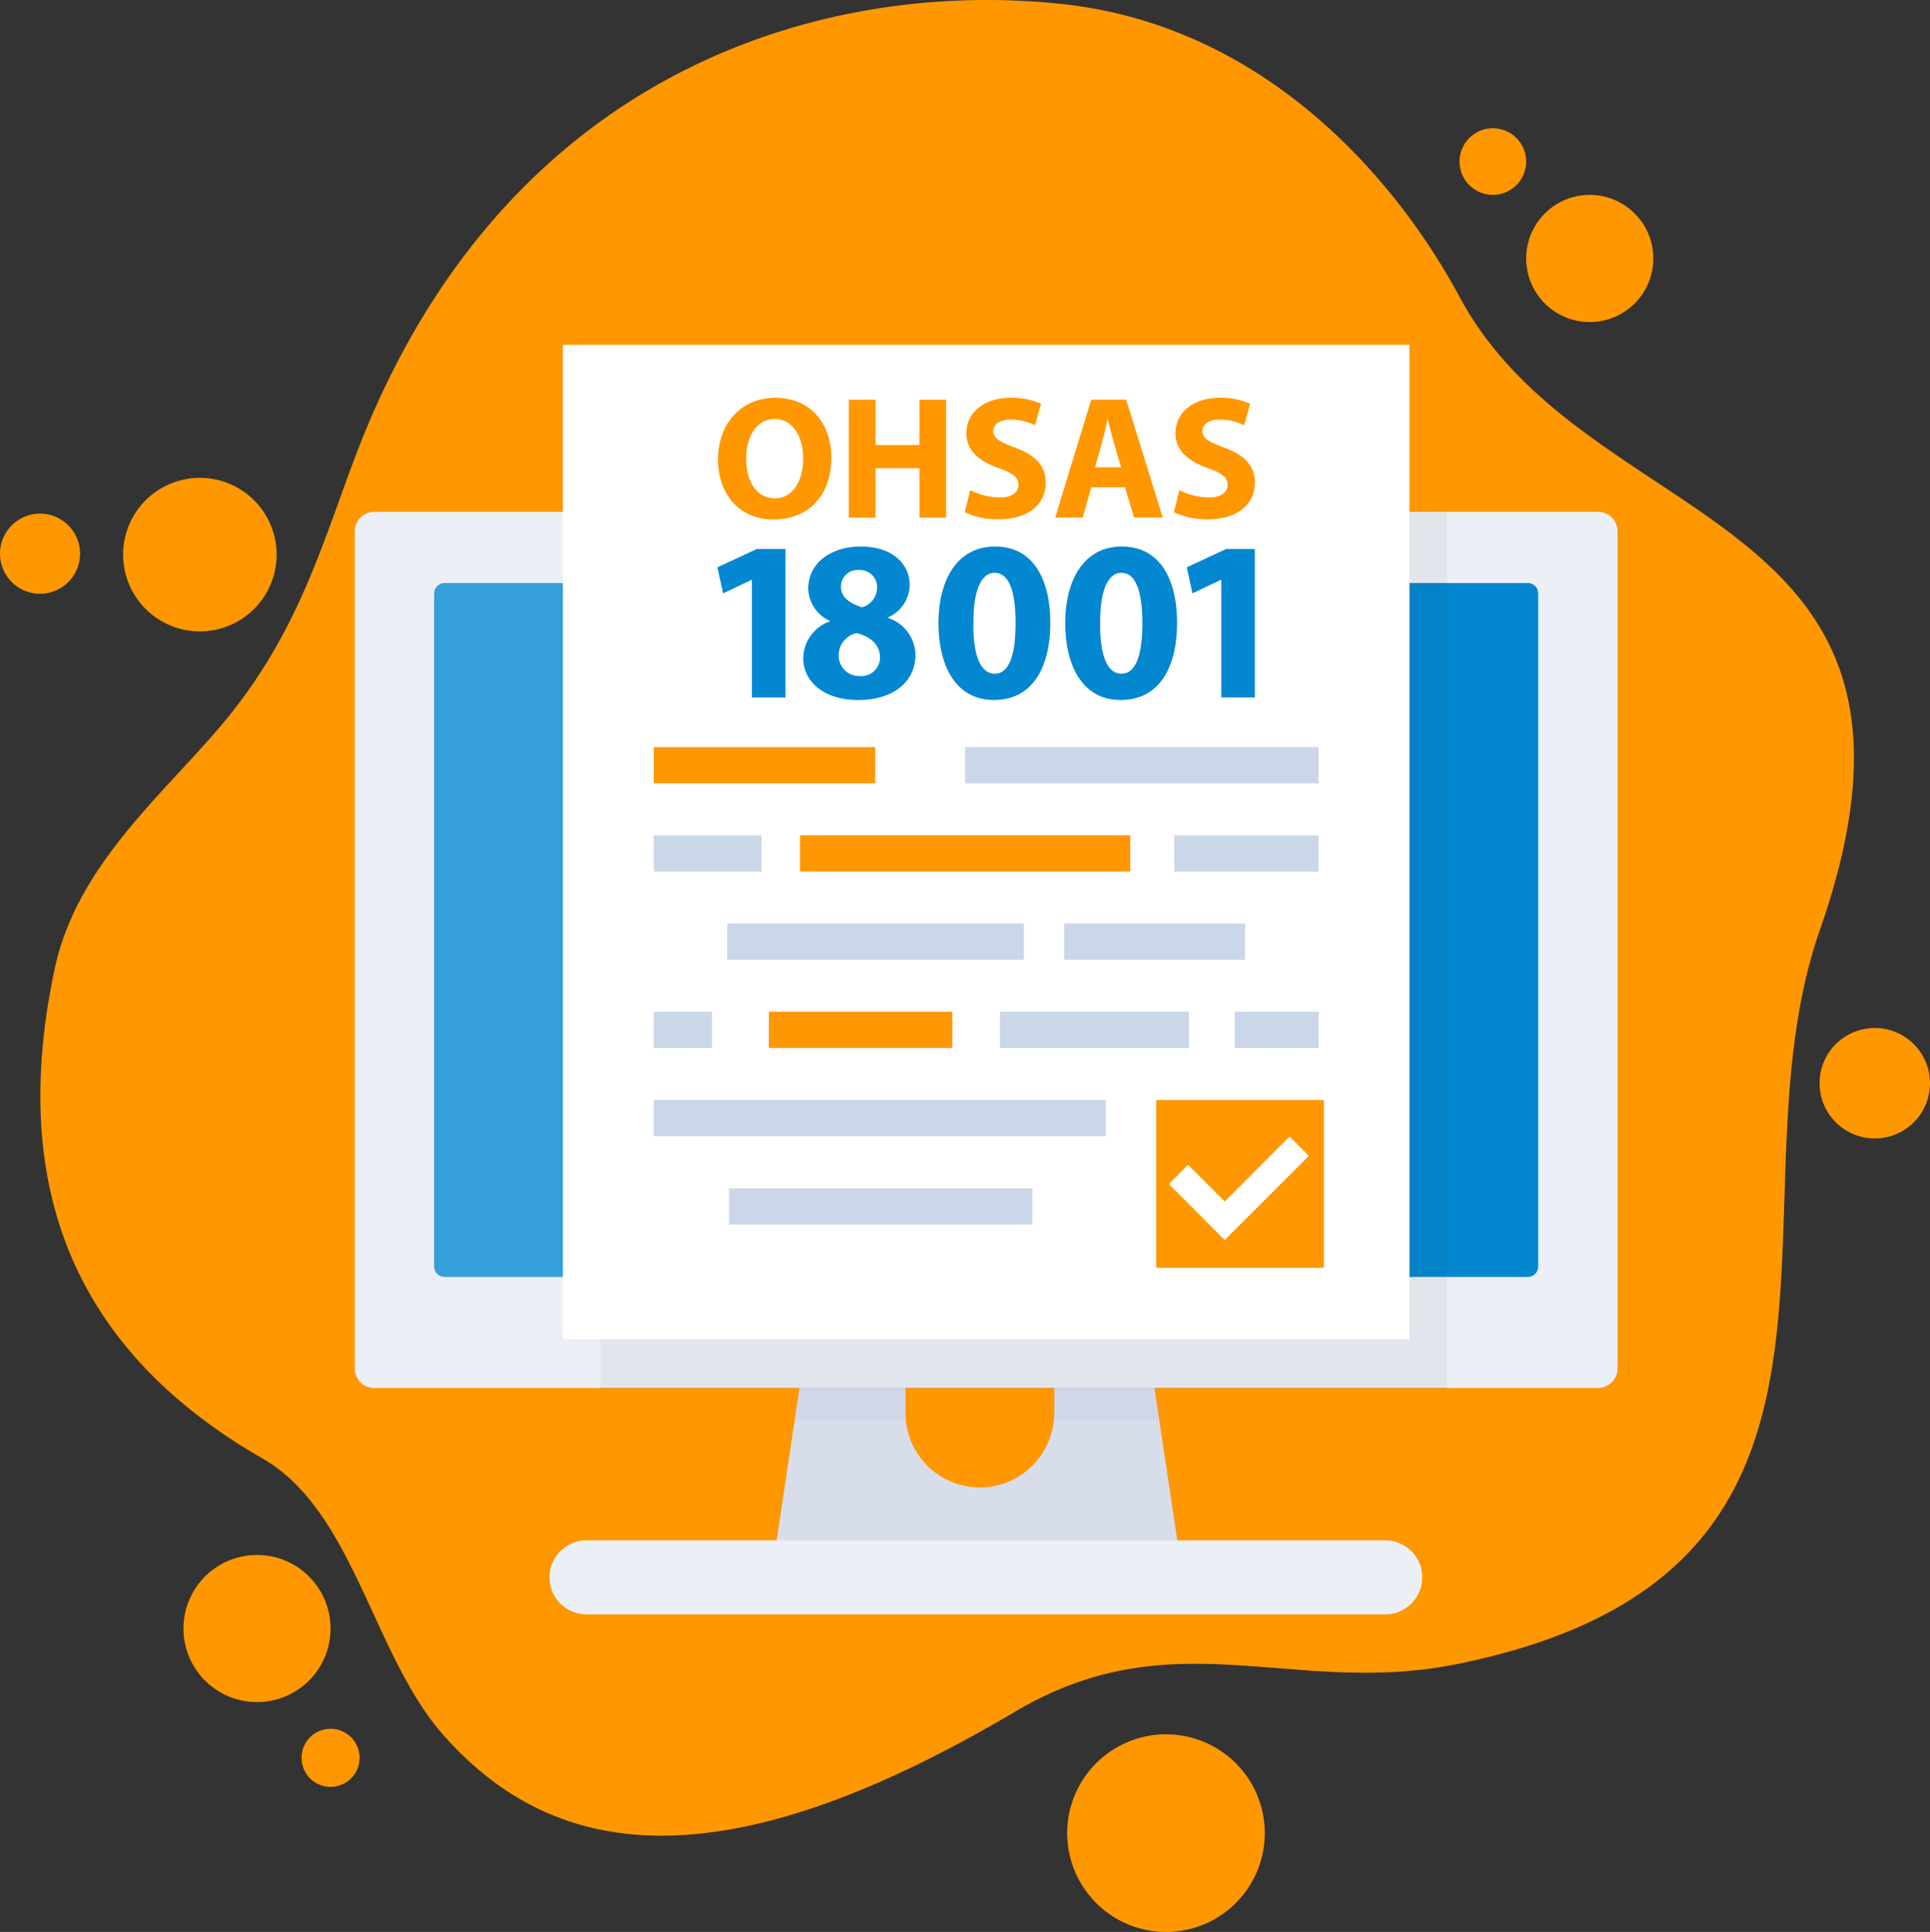 <svg xmlns="http://www.w3.org/2000/svg" width="190.776" height="190.923" viewBox="0 0 190.776 190.923">
  <rect x="0" y="0" width="190.776" height="190.923" fill="#333333" stroke="none"/>
  <g id="_36" data-name="36" transform="translate(-356.492 -439.259)">
    <g id="Grupo_945316" data-name="Grupo 945316" transform="translate(356.492 439.259)">
      <path id="Trazado_684656" data-name="Trazado 684656" d="M536.378,531.178c-9.531,27.252,8.938,63.448-35.812,72.525-16.247,3.3-28.006-4.592-43.724,4.707-27.815,16.456-44.856,15.422-56.452,2.4-7.066-7.937-8.878-22.211-17.96-27.425-19.674-11.294-24.876-28.2-20.508-48.485,2.3-10.668,11.625-17.878,17.368-25.09,6.726-8.447,9.017-16.646,12.248-25.24,14.39-38.275,46.181-47.465,69.933-44.915,20.041,2.151,33.016,17.256,39.294,28.939C513.568,492.419,551.111,489.049,536.378,531.178Zm10.89,15.075a5.457,5.457,0,1,0-5.4,5.512A5.457,5.457,0,0,0,547.268,546.253ZM478.58,613.441a9.765,9.765,0,1,0,.142,13.809A9.765,9.765,0,0,0,478.58,613.441ZM357.652,496.778a3.958,3.958,0,1,0,0-5.6A3.958,3.958,0,0,0,357.652,496.778Zm149.767-32.885a6.284,6.284,0,1,0,7.126-5.309A6.284,6.284,0,0,0,507.419,463.894ZM368.741,495.162a7.587,7.587,0,1,0,6.412-8.6A7.587,7.587,0,0,0,368.741,495.162ZM500.8,454.749a3.292,3.292,0,1,0,3.734-2.782A3.292,3.292,0,0,0,500.8,454.749ZM386.328,613.39a2.869,2.869,0,1,0,2.425-3.253A2.869,2.869,0,0,0,386.328,613.39Zm2.839-13.268a7.27,7.27,0,1,0-7.2,7.345A7.27,7.27,0,0,0,389.167,600.122Z" transform="translate(-356.492 -439.259)" fill="#ff9700"/>
    </g>
    <g id="Grupo_945334" data-name="Grupo 945334" transform="translate(391.562 473.335)">
      <g id="Grupo_945333" data-name="Grupo 945333">
        <path id="Trazado_684676" data-name="Trazado 684676" d="M0,0H116.214V73.837H0Z" transform="translate(4.303 22.318)" fill="#0387d0"/>
        <path id="Trazado_684657" data-name="Trazado 684657" d="M769.753,1031.771H718.179v-75.6h51.574Z" transform="translate(-713.789 -933.854)" fill="#fff" opacity="0.2"/>
        <g id="Grupo_945317" data-name="Grupo 945317" transform="translate(0 16.51)">
          <path id="Trazado_684658" data-name="Trazado 684658" d="M1098.138,1698.4h-40.059l2.016-13.426.738-4.956h10.321a6.471,6.471,0,0,0-.11,1.233v3.051c0,.231.011.452.032.672a7.349,7.349,0,0,0,14.636,0,6.234,6.234,0,0,0,.034-.672v-3.051a6.644,6.644,0,0,0-.11-1.233h9.747l.738,4.956Z" transform="translate(-1016.607 -1595.242)" fill="#d8ddea"/>
          <path id="Trazado_684659" data-name="Trazado 684659" d="M1087.417,1681.254v3.051c0,.231.011.452.032.672h-10.992l.749-4.956h10.321A6.481,6.481,0,0,0,1087.417,1681.254Z" transform="translate(-1032.98 -1595.242)" fill="#3e50b4" opacity="0.05"/>
          <path id="Trazado_684660" data-name="Trazado 684660" d="M1310.789,1684.305v-3.051a6.644,6.644,0,0,0-.11-1.233h9.747l.738,4.956h-10.409A6.234,6.234,0,0,0,1310.789,1684.305Z" transform="translate(-1241.648 -1595.242)" fill="#3e50b4" opacity="0.05"/>
          <path id="Trazado_684661" data-name="Trazado 684661" d="M937.034,1834.553H858.021a3.657,3.657,0,0,0-3.657,3.657v0a3.657,3.657,0,0,0,3.656,3.657h79.013a3.658,3.658,0,0,0,0-7.315Z" transform="translate(-835.117 -1732.914)" fill="#edeff7"/>
          <path id="Trazado_684662" data-name="Trazado 684662" d="M800.852,902.932H679.857a1.915,1.915,0,0,0-1.913,1.914v82.747a1.914,1.914,0,0,0,1.913,1.913H800.852a1.914,1.914,0,0,0,1.913-1.913V904.846A1.915,1.915,0,0,0,800.852,902.932Zm-6.965,75.606H686.823a1.037,1.037,0,0,1-1.037-1.037V911a1.037,1.037,0,0,1,1.037-1.037H793.887A1.037,1.037,0,0,1,794.923,911V977.5A1.037,1.037,0,0,1,793.887,978.538Z" transform="translate(-677.944 -902.932)" fill="#edeff7"/>
        </g>
        <path id="Trazado_684663" data-name="Trazado 684663" d="M900.611,870.213V960.46h83.683V873.783H900.611Z" transform="translate(-876.319 -857.273)" fill="#0b1926" opacity="0.05"/>
        <rect id="Rectángulo_337593" data-name="Rectángulo 337593" width="83.683" height="98.273" transform="translate(20.569)" fill="#fff"/>
        <g id="Grupo_945319" data-name="Grupo 945319" transform="translate(35.85 5.234)">
          <g id="Grupo_945318" data-name="Grupo 945318" transform="translate(0.056)">
            <path id="Trazado_684664" data-name="Trazado 684664" d="M1018.261,805.474c0,3.82-2.316,6.136-5.722,6.136-3.457,0-5.479-2.61-5.479-5.929,0-3.492,2.23-6.1,5.669-6.1C1016.308,799.58,1018.261,802.259,1018.261,805.474Zm-8.418.155c0,2.282,1.071,3.889,2.835,3.889,1.78,0,2.8-1.694,2.8-3.958,0-2.091-1-3.889-2.818-3.889C1010.88,801.671,1009.843,803.365,1009.843,805.63Z" transform="translate(-1007.06 -799.58)" fill="#ff9700"/>
            <path id="Trazado_684665" data-name="Trazado 684665" d="M1128.211,801.322V805.8h4.339v-4.477h2.628v11.65h-2.628V808.1h-4.339v4.875h-2.645v-11.65Z" transform="translate(-1112.637 -801.132)" fill="#ff9700"/>
            <path id="Trazado_684666" data-name="Trazado 684666" d="M1231.146,808.707a6.733,6.733,0,0,0,2.921.725c1.21,0,1.85-.5,1.85-1.261,0-.726-.553-1.141-1.953-1.642-1.936-.674-3.2-1.746-3.2-3.44,0-1.988,1.66-3.509,4.407-3.509a7.14,7.14,0,0,1,2.973.587l-.588,2.126a5.539,5.539,0,0,0-2.437-.553c-1.14,0-1.693.519-1.693,1.124,0,.743.657,1.072,2.16,1.642,2.057.76,3.025,1.832,3.025,3.475,0,1.953-1.5,3.613-4.7,3.613a7.629,7.629,0,0,1-3.3-.709Z" transform="translate(-1206.221 -799.58)" fill="#ff9700"/>
            <path id="Trazado_684667" data-name="Trazado 684667" d="M1316.081,809.982l-.83,2.99h-2.731l3.562-11.65h3.456l3.613,11.65h-2.834l-.9-2.99Zm2.955-1.971-.726-2.472c-.207-.691-.414-1.556-.587-2.247h-.034c-.173.691-.346,1.573-.537,2.247l-.69,2.472Z" transform="translate(-1279.194 -801.132)" fill="#ff9700"/>
            <path id="Trazado_684668" data-name="Trazado 684668" d="M1420.635,808.707a6.726,6.726,0,0,0,2.921.725c1.211,0,1.85-.5,1.85-1.261,0-.726-.553-1.141-1.954-1.642-1.936-.674-3.2-1.746-3.2-3.44,0-1.988,1.659-3.509,4.407-3.509a7.143,7.143,0,0,1,2.973.587l-.587,2.126a5.544,5.544,0,0,0-2.437-.553c-1.141,0-1.694.519-1.694,1.124,0,.743.657,1.072,2.16,1.642,2.058.76,3.025,1.832,3.025,3.475,0,1.953-1.5,3.613-4.7,3.613a7.629,7.629,0,0,1-3.3-.709Z" transform="translate(-1375.036 -799.58)" fill="#ff9700"/>
          </g>
          <path id="Trazado_684669" data-name="Trazado 684669" d="M1009.951,939.637h-.045l-2.8,1.333-.565-2.574,3.883-1.806h2.845v14.673h-3.319Z" transform="translate(-1006.543 -921.642)" fill="#0387d0"/>
          <path id="Trazado_684670" data-name="Trazado 684670" d="M1084.291,945.4a3.9,3.9,0,0,1,2.619-3.679v-.068a3.56,3.56,0,0,1-2.122-3.206c0-2.483,2.235-4.131,5.17-4.131,3.432,0,4.853,1.987,4.853,3.77a3.575,3.575,0,0,1-2.121,3.228v.068a3.882,3.882,0,0,1,2.686,3.657c0,2.664-2.235,4.447-5.644,4.447C1086.006,949.484,1084.291,947.385,1084.291,945.4Zm7.585-.113c0-1.286-.948-2.054-2.3-2.415a2.227,2.227,0,0,0-1.783,2.19,2.01,2.01,0,0,0,2.077,2.054A1.843,1.843,0,0,0,1091.876,945.285Zm-3.86-6.953c0,.994.9,1.626,2.077,1.987a2.01,2.01,0,0,0,1.491-1.874,1.683,1.683,0,0,0-1.784-1.806A1.636,1.636,0,0,0,1088.016,938.332Z" transform="translate(-1075.809 -919.615)" fill="#0387d0"/>
          <path id="Trazado_684671" data-name="Trazado 684671" d="M1217.8,941.832c0,4.537-1.828,7.652-5.575,7.652-3.793,0-5.464-3.408-5.486-7.562,0-4.244,1.806-7.607,5.6-7.607C1216.267,934.314,1217.8,937.813,1217.8,941.832Zm-7.607.09c-.023,3.364.79,4.967,2.122,4.967s2.054-1.671,2.054-5.012c0-3.251-.7-4.966-2.077-4.966C1211.03,936.91,1210.172,938.513,1210.2,941.921Z" transform="translate(-1184.9 -919.615)" fill="#0387d0"/>
          <path id="Trazado_684672" data-name="Trazado 684672" d="M1332.639,941.832c0,4.537-1.828,7.652-5.576,7.652-3.793,0-5.463-3.408-5.485-7.562,0-4.244,1.805-7.607,5.6-7.607C1331.1,934.314,1332.639,937.813,1332.639,941.832Zm-7.607.09c-.023,3.364.789,4.967,2.121,4.967s2.054-1.671,2.054-5.012c0-3.251-.7-4.966-2.076-4.966C1325.867,936.91,1325.009,938.513,1325.032,941.921Z" transform="translate(-1287.208 -919.615)" fill="#0387d0"/>
          <path id="Trazado_684673" data-name="Trazado 684673" d="M1435.2,939.637h-.045l-2.8,1.333-.564-2.574,3.882-1.806h2.845v14.673h-3.32Z" transform="translate(-1385.401 -921.642)" fill="#0387d0"/>
        </g>
        <g id="Grupo_945321" data-name="Grupo 945321" transform="translate(29.555 39.755)">
          <g id="Grupo_945320" data-name="Grupo 945320">
            <rect id="Rectángulo_337594" data-name="Rectángulo 337594" width="34.934" height="3.581" transform="translate(30.776)" fill="#cad7e8"/>
            <rect id="Rectángulo_337595" data-name="Rectángulo 337595" width="21.891" height="3.581" fill="#ff9700"/>
          </g>
        </g>
        <g id="Grupo_945323" data-name="Grupo 945323" transform="translate(29.555 48.474)">
          <g id="Grupo_945322" data-name="Grupo 945322">
            <rect id="Rectángulo_337596" data-name="Rectángulo 337596" width="10.648" height="3.581" fill="#cad7e8"/>
            <rect id="Rectángulo_337597" data-name="Rectángulo 337597" width="32.64" height="3.581" transform="translate(14.456)" fill="#ff9700"/>
            <rect id="Rectángulo_337598" data-name="Rectángulo 337598" width="14.262" height="3.581" transform="translate(51.448)" fill="#cad7e8"/>
          </g>
        </g>
        <g id="Grupo_945325" data-name="Grupo 945325" transform="translate(36.82 57.192)">
          <g id="Grupo_945324" data-name="Grupo 945324">
            <rect id="Rectángulo_337599" data-name="Rectángulo 337599" width="29.314" height="3.582" fill="#cad7e8"/>
            <rect id="Rectángulo_337600" data-name="Rectángulo 337600" width="17.878" height="3.582" transform="translate(33.304)" fill="#cad7e8"/>
          </g>
        </g>
        <g id="Grupo_945327" data-name="Grupo 945327" transform="translate(29.555 65.911)">
          <g id="Grupo_945326" data-name="Grupo 945326">
            <rect id="Rectángulo_337601" data-name="Rectángulo 337601" width="18.133" height="3.581" transform="translate(11.373)" fill="#ff9700"/>
            <rect id="Rectángulo_337602" data-name="Rectángulo 337602" width="18.677" height="3.581" transform="translate(34.221)" fill="#cad7e8"/>
            <rect id="Rectángulo_337603" data-name="Rectángulo 337603" width="8.278" height="3.581" transform="translate(57.432)" fill="#cad7e8"/>
            <rect id="Rectángulo_337604" data-name="Rectángulo 337604" width="5.752" height="3.581" fill="#cad7e8"/>
          </g>
        </g>
        <g id="Grupo_945329" data-name="Grupo 945329" transform="translate(29.555 74.629)">
          <g id="Grupo_945328" data-name="Grupo 945328">
            <rect id="Rectángulo_337605" data-name="Rectángulo 337605" width="44.678" height="3.581" fill="#cad7e8"/>
          </g>
        </g>
        <g id="Grupo_945331" data-name="Grupo 945331" transform="translate(36.998 83.347)">
          <g id="Grupo_945330" data-name="Grupo 945330">
            <rect id="Rectángulo_337606" data-name="Rectángulo 337606" width="29.983" height="3.582" fill="#cad7e8"/>
          </g>
        </g>
        <rect id="Rectángulo_337607" data-name="Rectángulo 337607" width="16.579" height="16.58" transform="translate(79.211 74.629)" fill="#ff9700"/>
        <g id="Grupo_945332" data-name="Grupo 945332" transform="translate(80.461 78.232)">
          <path id="Trazado_684674" data-name="Trazado 684674" d="M1422.486,1499.452l-1.5,2.3-5.532-5.531,1.9-1.9Z" transform="translate(-1415.452 -1491.522)" fill="#fff"/>
          <path id="Trazado_684675" data-name="Trazado 684675" d="M1458.937,1470.594l-8.32,8.311-1.9-1.9,8.311-8.329Z" transform="translate(-1445.085 -1468.674)" fill="#fff"/>
        </g>
      </g>
    </g>
  </g>
</svg>
